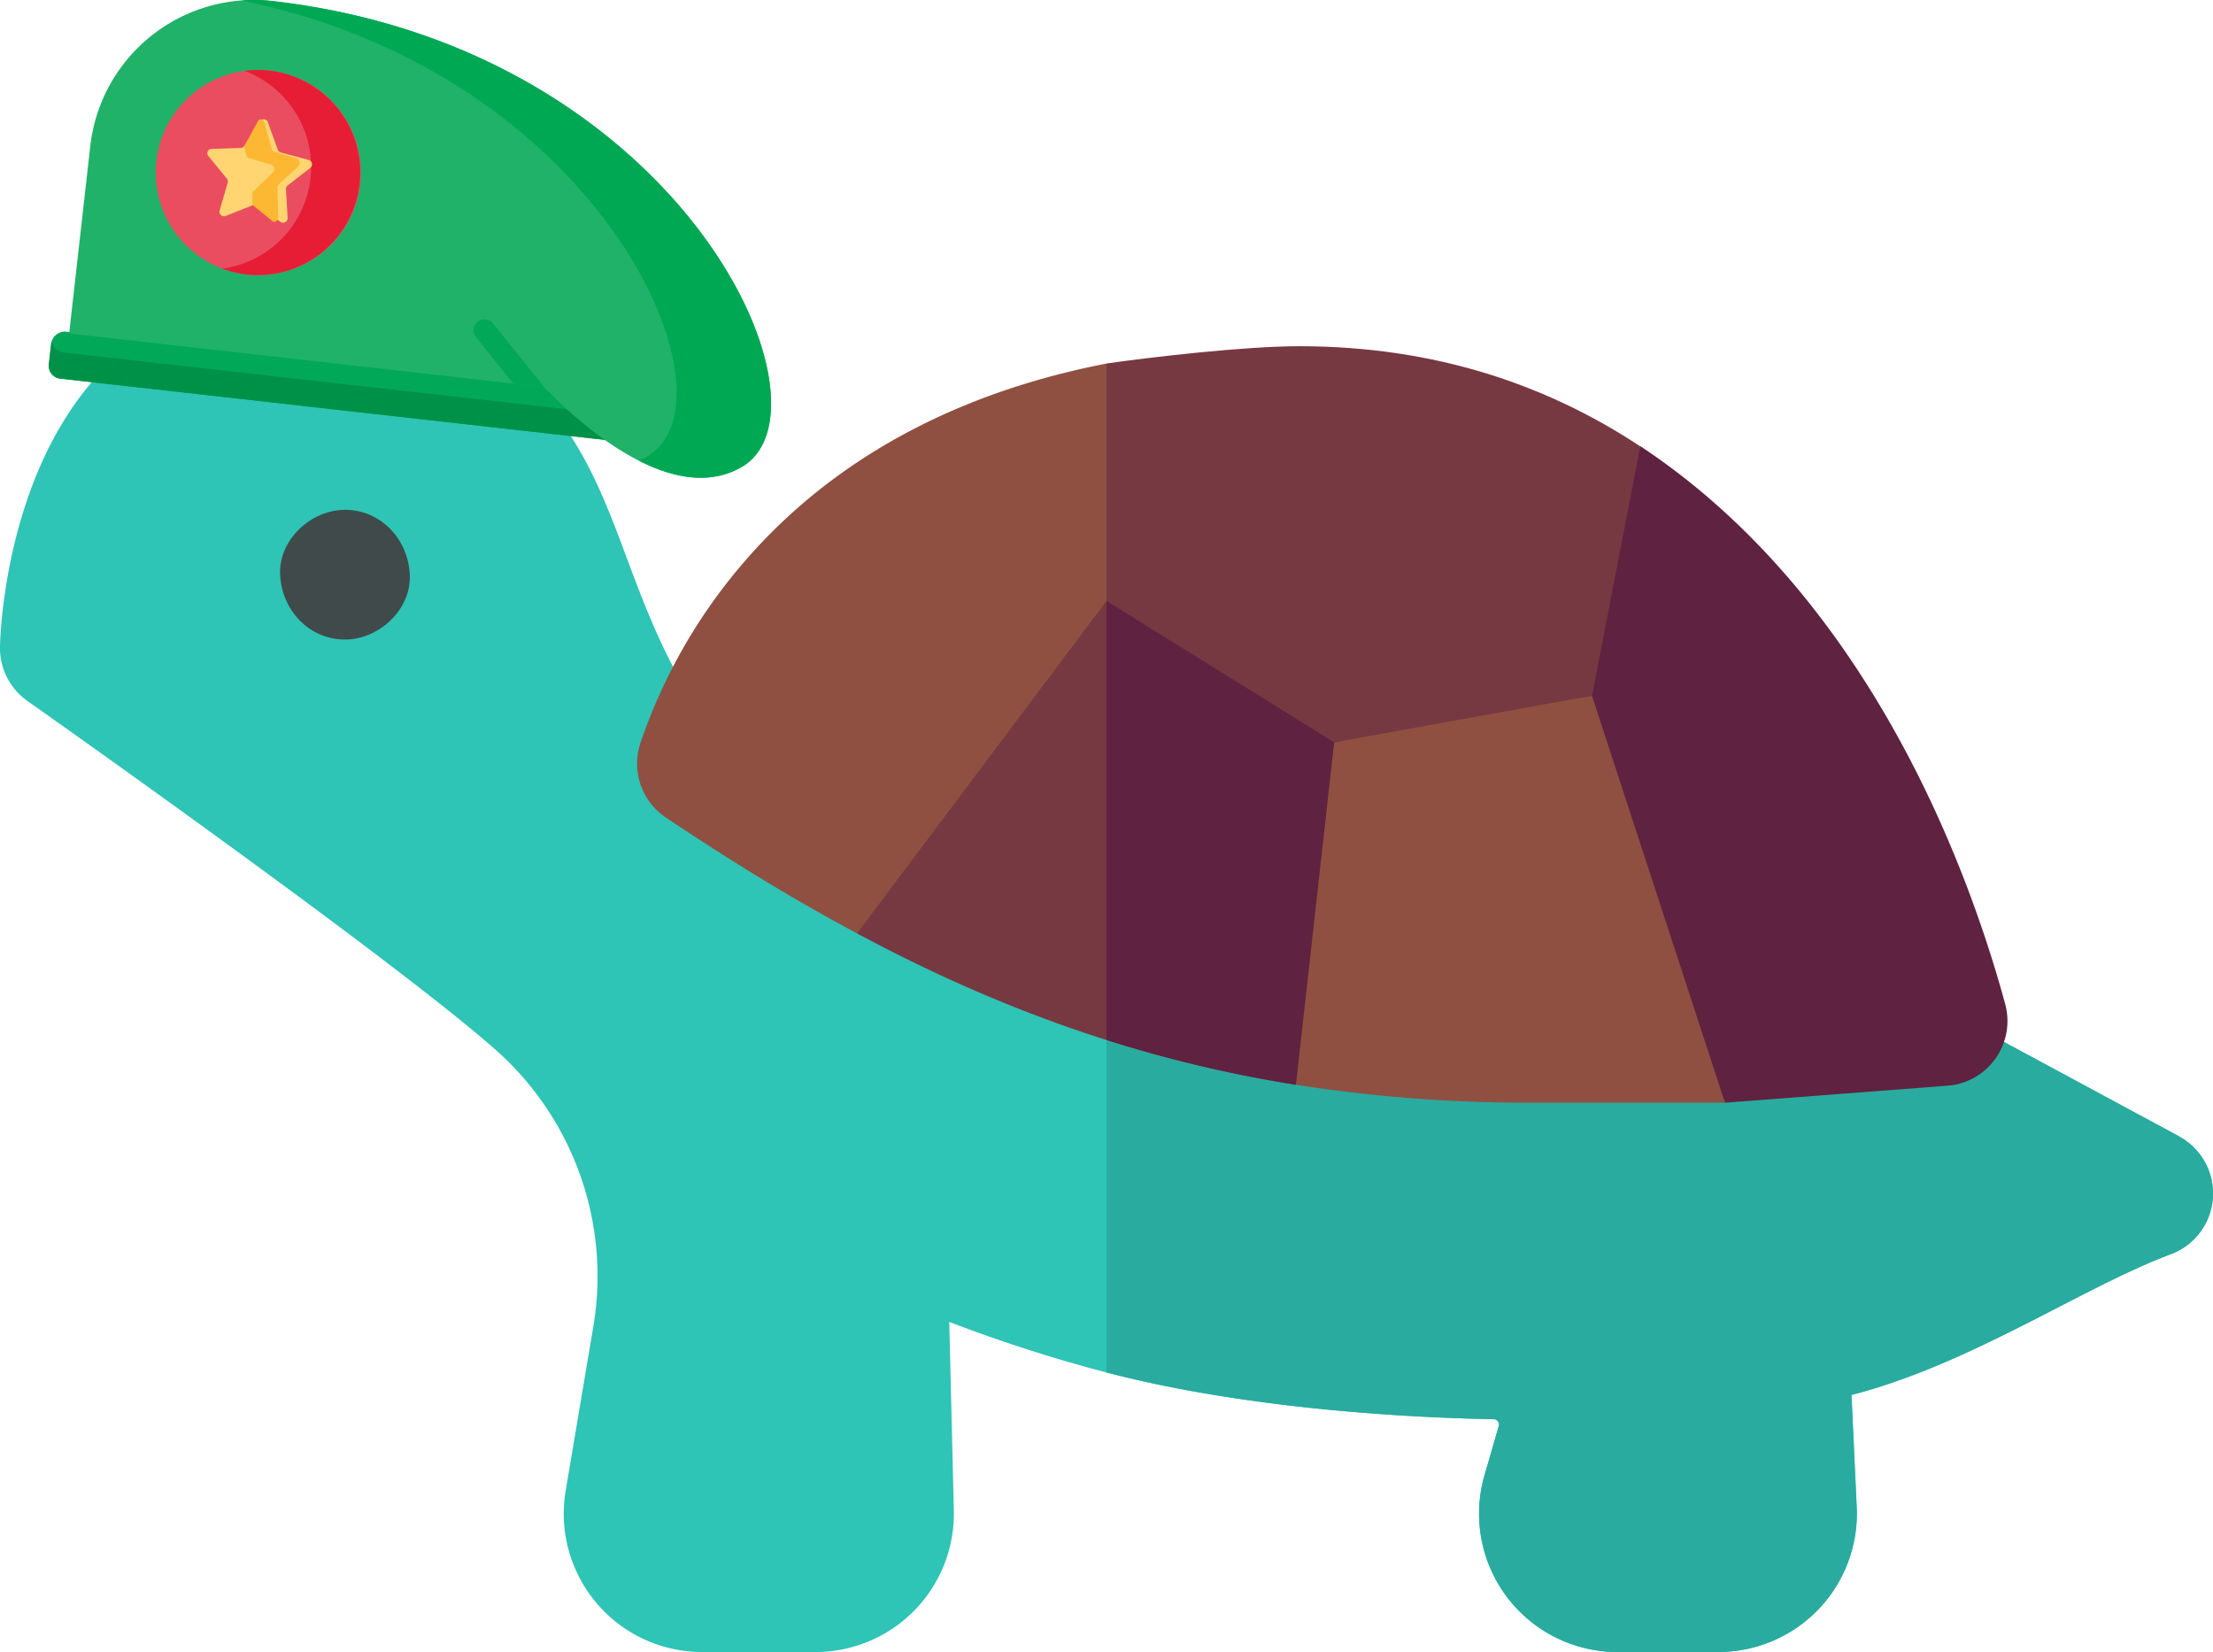 <svg xmlns="http://www.w3.org/2000/svg" viewBox="0 0 512 382.16"><defs><style>.cls-1{fill:#2ec4b6;}.cls-2{fill:#2aab9f;}.cls-3{fill:#8f5041;}.cls-4{fill:#773941;}.cls-5{fill:#5f2241;}.cls-6{fill:#404a4a;}.cls-7{fill:#00a858;}.cls-8{fill:#009148;}.cls-9{fill:#20b269;}.cls-10{fill:#00a854;}.cls-11{fill:#eb4d60;}.cls-12{fill:#e71d36;}.cls-13{fill:#ffd572;}.cls-14{fill:#fdb833;}</style></defs><g id="Layer_2" data-name="Layer 2"><g id="Layer_1-2" data-name="Layer 1"><path class="cls-1" d="M397.63,382.16H374.16a32,32,0,0,1-30.71-40.87l3.29-11.37a1.18,1.18,0,0,0-.2-1.12,1.11,1.11,0,0,0-1-.49c-33.61-.68-65.34-4.5-89.34-10.76a347.3,347.3,0,0,1-36.58-11.75l1.06,43.61a32,32,0,0,1-32,32.75H162.4a32,32,0,0,1-31.53-37.29l6.4-38a69.93,69.93,0,0,0-23.38-64.7c-25-21.85-106.71-79.43-107.53-80A15,15,0,0,1,0,149.48c.12-4.81,2.05-47.62,30-69.5,9.85-7.72,27-15.73,53-10.06,43.45,9.46,52.89,34.71,62,59.12,5.32,14.22,10.8,28.88,23.3,44.44L455.51,237.3a15.06,15.06,0,0,1,3.86,1.43l44.75,24.12a15,15,0,0,1-1.85,27.25c-8.09,3-17,7.61-26.4,12.46-14.54,7.48-30.6,15.74-47.51,20.12l1.21,26a32,32,0,0,1-31.94,33.45Z"/><path class="cls-2" d="M504.12,262.85l-44.75-24.12a15,15,0,0,0-3.86-1.43L256,193V317.48l.25.07c24,6.26,55.73,10.08,89.35,10.76a1.11,1.11,0,0,1,.94.49,1.18,1.18,0,0,1,.2,1.12l-3.29,11.37a32,32,0,0,0,30.71,40.87h23.47a32,32,0,0,0,31.94-33.45l-1.21-26c16.91-4.37,33-12.63,47.5-20.11,9.43-4.85,18.32-9.43,26.41-12.46a15,15,0,0,0,1.85-27.25Z"/><path class="cls-3" d="M266,149l-67.73,66.91C183.62,208.1,169,199.14,154,189.08a15,15,0,0,1-5.83-17.2,126,126,0,0,1,22.66-40.32c16.38-19.64,42.83-39.24,85.22-47.47Z"/><path class="cls-4" d="M318.67,161.73l-18.84,89.21c-36.43-5.79-69-17.59-101.56-35L256,139Z"/><path class="cls-5" d="M256,240.57a301.1,301.1,0,0,0,43.83,10.37l18.84-89.21L256,139Z"/><path class="cls-5" d="M450.6,251.15l-51.51,3.94L358.34,150.94l21.16-47.73c53.19,35.17,76.1,98.46,84.43,129.08a15,15,0,0,1-13.33,18.86Z"/><path class="cls-6" d="M79.81,147.94c7.85,0,15.37-6.9,15-15s-6.59-15-15-15c-7.84,0-15.36,6.9-15,15S71.41,147.94,79.81,147.94Z"/><path class="cls-3" d="M399.09,255.09h-44.4a347.51,347.51,0,0,1-54.86-4.15l8.84-79.21,31-6.61,28.65-4.18Z"/><path class="cls-4" d="M379.5,103.21l-11.16,57.73-59.67,10.79L256,139V84.09c10.58-1.52,32.1-4,44.57-4,31.68,0,57.66,9.11,78.93,23.17Z"/><path class="cls-7" d="M15.12,76.71a3.27,3.27,0,0,0-3.32,3l-.52,4.59a3,3,0,0,0,2.62,3.29L141.24,101.9a84.23,84.23,0,0,1-13.87-12.53L16,76.81l-.92-.1Z"/><path class="cls-8" d="M14.57,81.53A3,3,0,0,1,12,79a3.5,3.5,0,0,0-.17.71l-.52,4.59a3,3,0,0,0,2.62,3.29L141.24,101.9a83.83,83.83,0,0,1-8.56-7.05L14.57,81.53Z"/><path class="cls-9" d="M63,.24A38.06,38.06,0,0,0,20.89,33.78L16.05,76.67a.48.48,0,0,0,.43.53l107.7,12.15a5,5,0,0,1,3,1.48c5.4,5.56,27.92,27,44.56,17.1C194.8,94.17,157.64,11,63,.24Z"/><path class="cls-10" d="M147.78,106.55c7.78,4,16.48,5.86,24,1.38C194.8,94.17,157.64,11,63,.24A37.88,37.88,0,0,0,55.88.11c83.72,17.09,115.83,92.33,94,105.35A17.85,17.85,0,0,1,147.78,106.55Z"/><path class="cls-7" d="M110.13,78l8.65,10.74,5.4.61a5,5,0,0,1,2.24.83L114.06,74.83A2.52,2.52,0,0,0,110.13,78Z"/><circle class="cls-11" cx="59.75" cy="39.92" r="23.73"/><path class="cls-12" d="M71.82,41.28a23.73,23.73,0,0,1-20.4,20.86,24.09,24.09,0,0,0,5.67,1.36,23.73,23.73,0,0,0,5.32-47.16,23.17,23.17,0,0,0-5.83.06A23.72,23.72,0,0,1,71.82,41.28Z"/><path class="cls-13" d="M52.47,41.3a1,1,0,0,1,.2,1l-1.85,6.38a1.06,1.06,0,0,0,1.39,1.28L58.4,47.5a1.08,1.08,0,0,1,1,.11l5.5,3.73a1.05,1.05,0,0,0,1.64-.93l-.38-6.63a1,1,0,0,1,.4-.89l5.25-4.07A1.05,1.05,0,0,0,71.4,37L65,35.28a1.05,1.05,0,0,1-.73-.66L62,28.37a1,1,0,0,0-1.87-.21l-3.59,5.59a1.06,1.06,0,0,1-.85.48l-6.64.22a1,1,0,0,0-.78,1.71Z"/><path class="cls-14" d="M58.37,47.4a.82.82,0,0,1,.2.12L63,51.13c.59.48,1.4-.09,1.37-1l-.18-6.61a1.18,1.18,0,0,1,.35-.89L69,38.5a1.13,1.13,0,0,0-.28-1.84l-5.25-1.55a.91.91,0,0,1-.58-.65l-1.72-6.19a.81.81,0,0,0-1.54-.17l-3.06,5.65-.12.17.54,2a.9.9,0,0,0,.58.65l5.25,1.55a1.13,1.13,0,0,1,.28,1.84l-4.4,4.17a1.2,1.2,0,0,0-.35.9l.07,2.41Z"/></g></g></svg>